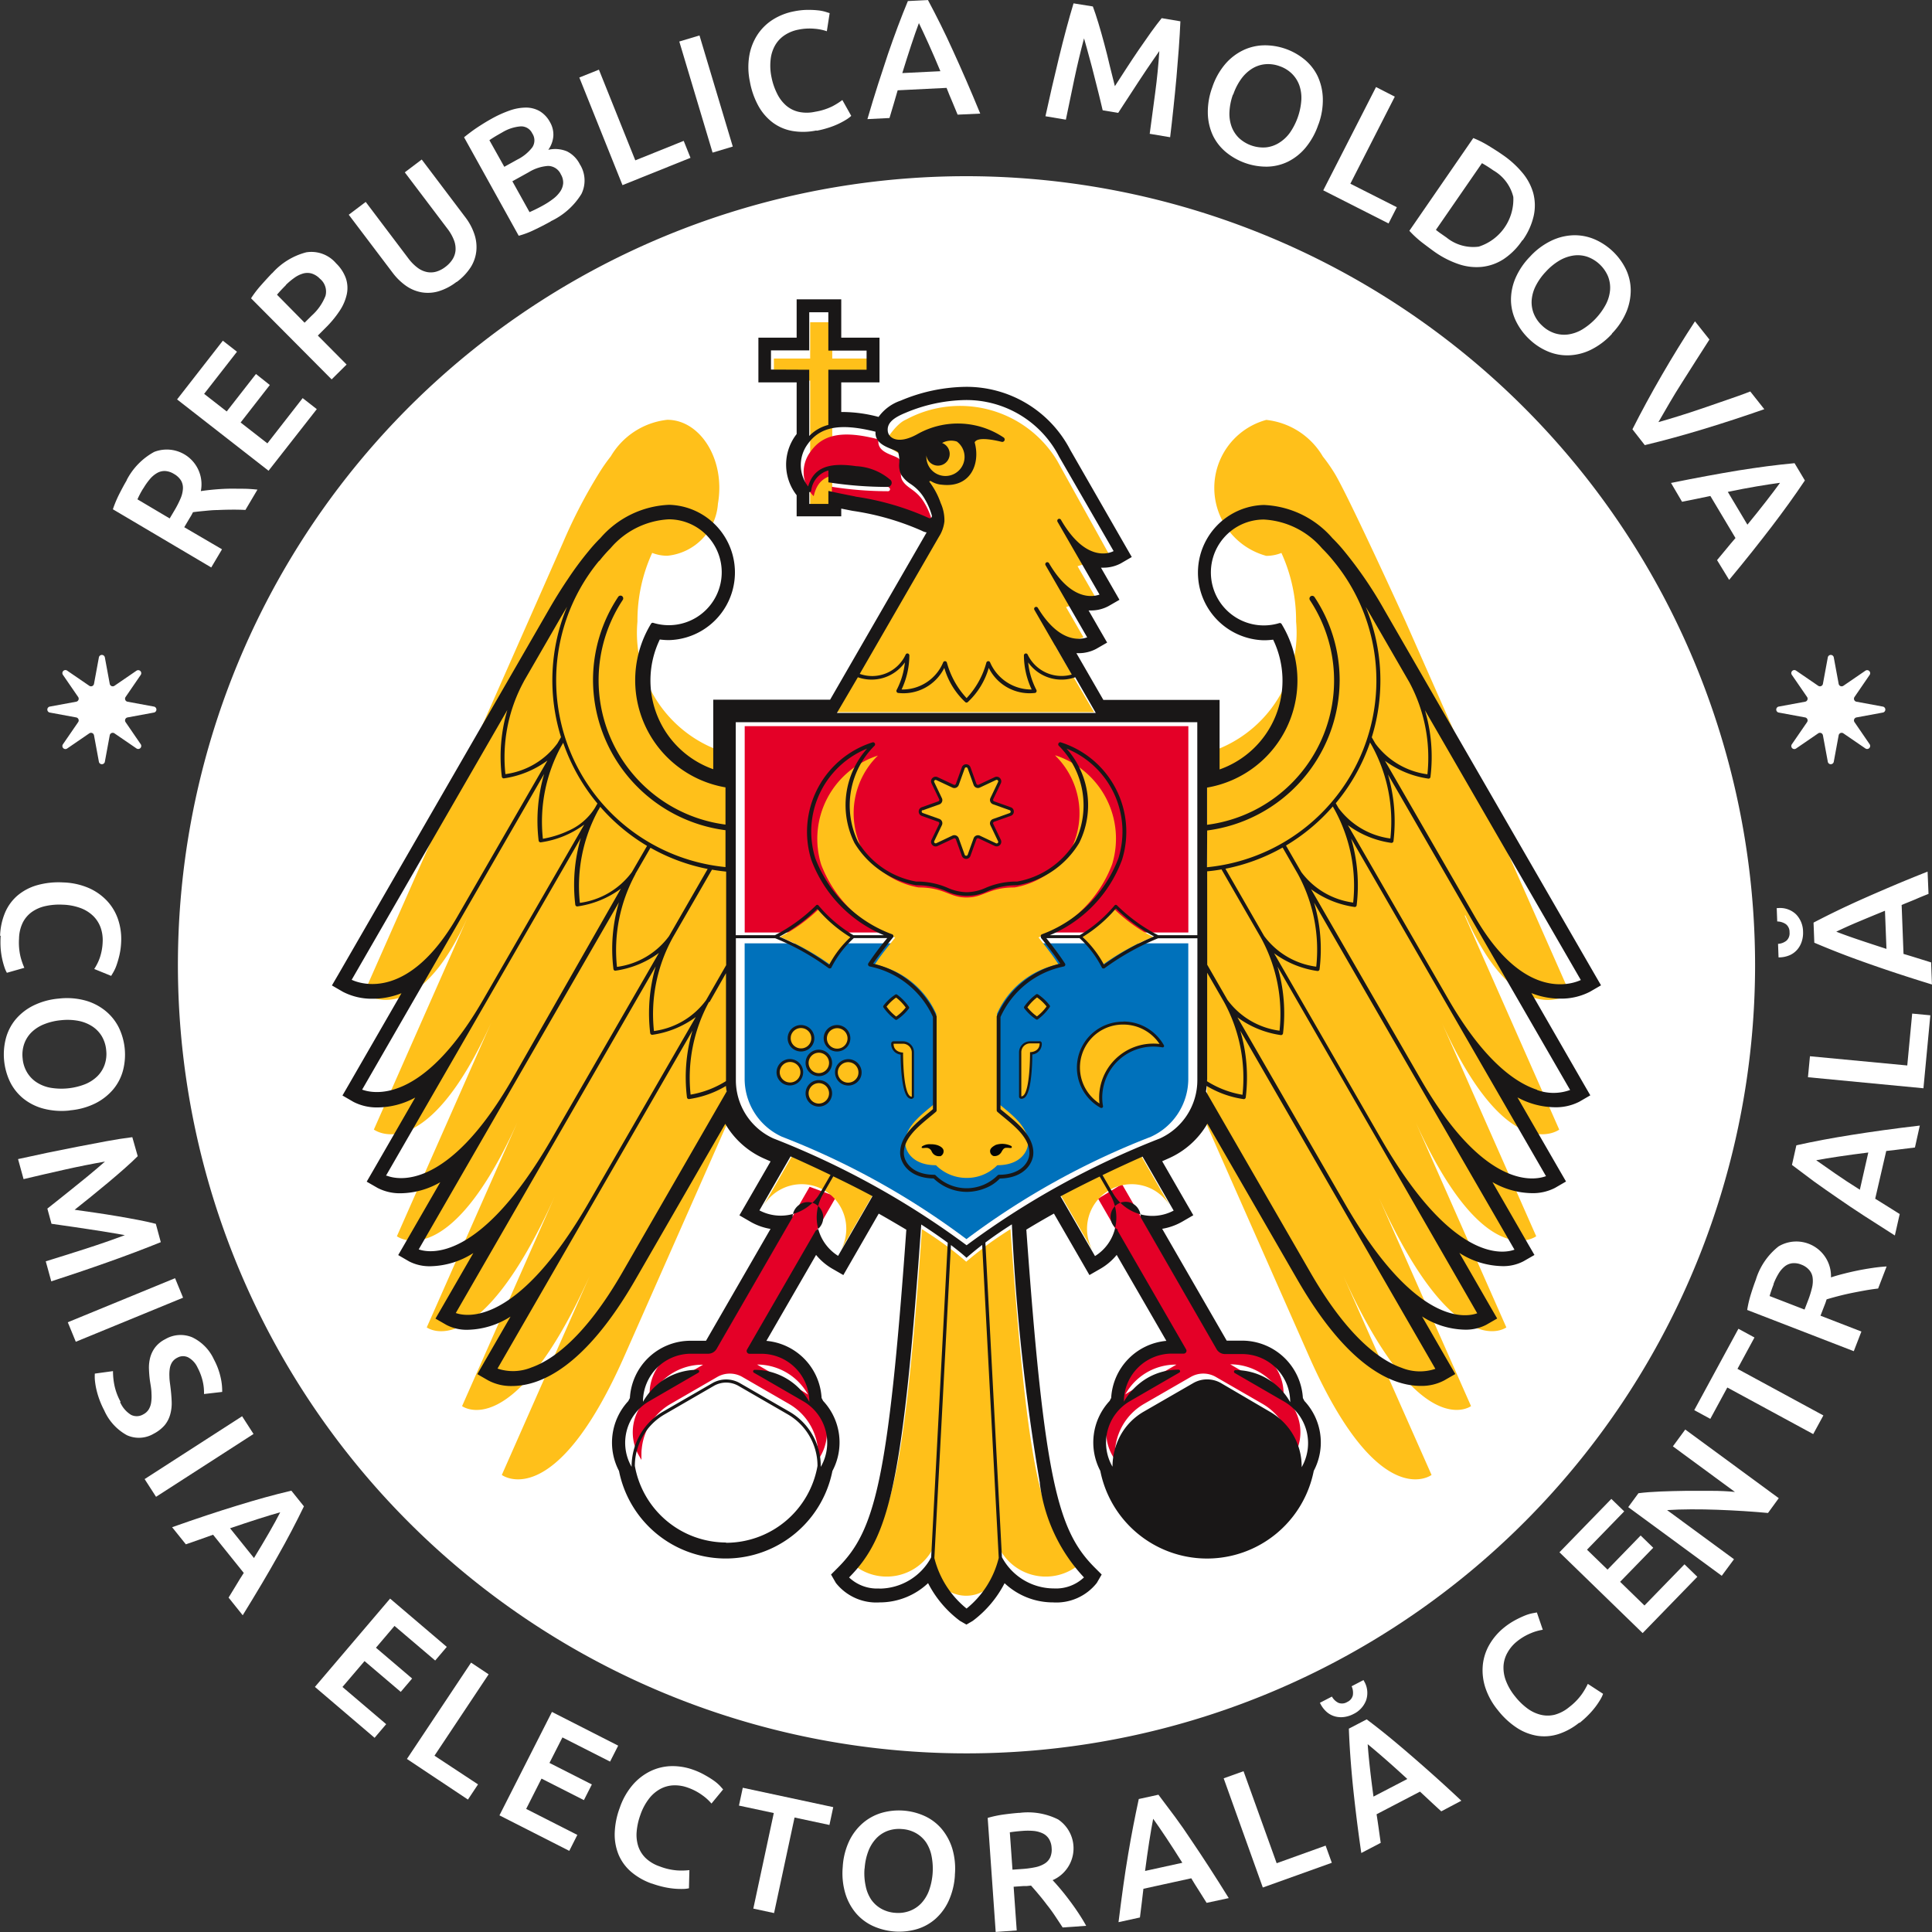 <svg xmlns="http://www.w3.org/2000/svg" width="35" height="35" viewBox="0 0 35 35">
  <rect x="0" y="0" width="35" height="35" fill="#333333" stroke="none"/>
  <g id="Group_6079" data-name="Group 6079" transform="translate(-1477.186 -209.464)">
    <g id="Group_6078" data-name="Group 6078" transform="translate(1477.186 209.464)">
      <g id="Group_6077" data-name="Group 6077" transform="translate(0)">
        <g id="Group_6076" data-name="Group 6076">
          <path id="Path_8683" data-name="Path 8683" d="M1492.273,266.871a1.217,1.217,0,0,1,.5-.514.629.629,0,0,1,.845.71q.089-.014.213-.026c.082-.008.169-.014.262-.017s.186,0,.28,0,.184.007.271.016l-.218.368q-.123-.006-.252-.005t-.254.007c-.083,0-.163.009-.238.016s-.144.014-.206.023c-.013.025-.024.047-.034.064l-.03.049-.094.159.684.4-.195.329-1.782-1.054a2.1,2.1,0,0,1,.116-.277c.048-.094.092-.177.135-.248m.3.145q-.062.1-.106.2l.584.346.085-.143a1.748,1.748,0,0,0,.112-.219.51.51,0,0,0,.043-.18.265.265,0,0,0-.036-.147.354.354,0,0,0-.128-.118.338.338,0,0,0-.159-.052.271.271,0,0,0-.145.036.488.488,0,0,0-.131.111,1.191,1.191,0,0,0-.119.169" transform="translate(-1489.98 -258.17)" fill="#fff"/>
          <path id="Path_8684" data-name="Path 8684" d="M1502.147,254.924l-1.657-1.292.829-1.064.256.2-.595.763.409.319.53-.679.251.2-.529.679.485.378.639-.82.256.2Z" transform="translate(-1497.282 -246.396)" fill="#fff"/>
          <path id="Path_8685" data-name="Path 8685" d="M1510.614,242.994a1.24,1.24,0,0,1,.615-.377.587.587,0,0,1,.541.2.707.707,0,0,1,.177.271.55.55,0,0,1,.017.286.879.879,0,0,1-.128.3,1.923,1.923,0,0,1-.262.316l-.135.135.521.525-.271.269-1.46-1.469a1.9,1.9,0,0,1,.181-.237q.108-.122.2-.218m.252.215q-.1.1-.163.175l.5.507.131-.13a.942.942,0,0,0,.247-.354.3.3,0,0,0-.1-.312.352.352,0,0,0-.15-.095.285.285,0,0,0-.155,0,.513.513,0,0,0-.157.077,1.212,1.212,0,0,0-.157.132" transform="translate(-1505.681 -238.046)" fill="#fff"/>
          <path id="Path_8686" data-name="Path 8686" d="M1523.37,232.681a1,1,0,0,1-.333.173.682.682,0,0,1-.309.015.709.709,0,0,1-.279-.12,1.088,1.088,0,0,1-.24-.237l-.792-1.047.307-.232.769,1.018a.829.829,0,0,0,.173.176.424.424,0,0,0,.172.077.36.36,0,0,0,.168-.009.5.5,0,0,0,.162-.085.522.522,0,0,0,.127-.134.362.362,0,0,0,.056-.16.429.429,0,0,0-.027-.187.828.828,0,0,0-.122-.214l-.77-1.018.307-.232.791,1.047a1.047,1.047,0,0,1,.161.3.728.728,0,0,1,.038.3.68.68,0,0,1-.1.3,1.018,1.018,0,0,1-.26.274" transform="translate(-1515.099 -227.575)" fill="#fff"/>
          <path id="Path_8687" data-name="Path 8687" d="M1537.6,225.685q-.146.081-.3.154a1.563,1.563,0,0,1-.281.106l-.99-1.784c.035-.029.073-.058.114-.089s.083-.061.127-.09.088-.057.132-.084.086-.051.127-.074a2.078,2.078,0,0,1,.324-.147.9.9,0,0,1,.294-.054.5.5,0,0,1,.249.063.51.51,0,0,1,.189.2.447.447,0,0,1,.061.257.5.5,0,0,1-.091.245.554.554,0,0,1,.338.028.52.52,0,0,1,.232.232.55.55,0,0,1,.03.54,1.3,1.3,0,0,1-.555.494m-.842-.986.236-.131a.78.78,0,0,0,.27-.22.227.227,0,0,0,0-.255.221.221,0,0,0-.217-.126.759.759,0,0,0-.324.107q-.077.043-.135.078c-.039.024-.072.045-.1.065Zm.146.262.311.559c.039-.017.08-.036.124-.058s.083-.042.118-.062a1.44,1.44,0,0,0,.185-.12.569.569,0,0,0,.128-.132.313.313,0,0,0,.054-.146.283.283,0,0,0-.041-.165.257.257,0,0,0-.234-.154.774.774,0,0,0-.349.114Z" transform="translate(-1527.622 -221.674)" fill="#fff"/>
          <path id="Path_8688" data-name="Path 8688" d="M1552.567,219.917l.123.307-1.232.495-.782-1.95.355-.142.659,1.643Z" transform="translate(-1540.181 -217.365)" fill="#fff"/>
          <rect id="Rectangle_369" data-name="Rectangle 369" width="0.382" height="2.101" transform="matrix(0.958, -0.287, 0.287, 0.958, 12.306, 0.752)" fill="#fff"/>
          <path id="Path_8689" data-name="Path 8689" d="M1573.365,212.952a1.167,1.167,0,0,1-.43.009.838.838,0,0,1-.353-.149.955.955,0,0,1-.262-.3,1.439,1.439,0,0,1-.157-.445,1.262,1.262,0,0,1-.01-.474,1.006,1.006,0,0,1,.15-.38.925.925,0,0,1,.28-.272,1.108,1.108,0,0,1,.382-.148,1.3,1.3,0,0,1,.236-.026,1.683,1.683,0,0,1,.19.008.768.768,0,0,1,.138.026l.079.025-.051.328a.893.893,0,0,0-.22-.045,1.006,1.006,0,0,0-.295.016.683.683,0,0,0-.241.095.55.55,0,0,0-.174.177.649.649,0,0,0-.087.258,1.01,1.01,0,0,0,.015.334,1.16,1.16,0,0,0,.1.293.684.684,0,0,0,.16.214.53.53,0,0,0,.227.117.687.687,0,0,0,.3,0,1.1,1.1,0,0,0,.317-.1,1.3,1.3,0,0,0,.179-.113l.161.287a.537.537,0,0,1-.087.066,1.41,1.41,0,0,1-.316.146,1.766,1.766,0,0,1-.221.057" transform="translate(-1558.578 -210.588)" fill="#fff"/>
          <path id="Path_8690" data-name="Path 8690" d="M1588.871,211.541q-.049-.122-.1-.241c-.034-.079-.068-.16-.1-.244l-.886.044q-.036.129-.074.254t-.074.248l-.4.02q.1-.342.193-.632t.18-.549q.089-.259.177-.494t.183-.464l.364-.018q.117.219.229.444t.225.475q.114.249.236.529t.257.609Zm-.7-1.662q-.062.164-.14.4t-.162.509l.69-.034q-.11-.265-.213-.493t-.177-.38" transform="translate(-1571.523 -209.464)" fill="#fff"/>
          <path id="Path_8691" data-name="Path 8691" d="M1610.615,209.953q.047.125.1.3t.106.373q.053.195.1.4l.093.371.207-.32q.112-.173.226-.34t.222-.318q.109-.151.193-.254l.339.057c-.007.155-.016.318-.029.492s-.027.35-.043.531-.035.362-.054.544-.039.36-.06.533l-.37-.062q.049-.364.1-.749t.074-.75l-.105.151-.131.192-.142.214-.14.215-.127.194-.1.154-.281-.047c-.012-.049-.027-.109-.043-.18s-.036-.146-.056-.226l-.063-.249c-.021-.086-.043-.168-.065-.248s-.042-.154-.061-.224-.035-.128-.05-.176q-.094.353-.175.733t-.154.74l-.37-.062q.055-.255.118-.527t.128-.54q.065-.267.132-.517t.131-.461Z" transform="translate(-1590.817 -209.836)" fill="#fff"/>
          <path id="Path_8692" data-name="Path 8692" d="M1632.395,216.848a1.307,1.307,0,0,1-.233.423.984.984,0,0,1-.319.253.9.9,0,0,1-.373.09,1.153,1.153,0,0,1-.746-.26.9.9,0,0,1-.238-.3,1.006,1.006,0,0,1-.094-.4,1.285,1.285,0,0,1,.08-.476,1.269,1.269,0,0,1,.234-.421,1,1,0,0,1,.324-.251.919.919,0,0,1,.376-.09,1.133,1.133,0,0,1,.739.258.894.894,0,0,1,.236.3,1.023,1.023,0,0,1,.094.4,1.27,1.27,0,0,1-.079.475m-1.549-.541a1.088,1.088,0,0,0-.063.31.688.688,0,0,0,.037.267.56.56,0,0,0,.134.209.644.644,0,0,0,.489.171.557.557,0,0,0,.235-.08.689.689,0,0,0,.2-.186,1.179,1.179,0,0,0,.207-.593.688.688,0,0,0-.037-.267.558.558,0,0,0-.134-.209.594.594,0,0,0-.225-.137.6.6,0,0,0-.264-.034.549.549,0,0,0-.236.082.707.707,0,0,0-.195.186,1.067,1.067,0,0,0-.143.281" transform="translate(-1608.511 -214.595)" fill="#fff"/>
          <path id="Path_8693" data-name="Path 8693" d="M1646.519,223.07l-.15.294-1.183-.6.956-1.871.34.174-.805,1.577Z" transform="translate(-1621.214 -219.316)" fill="#fff"/>
          <path id="Path_8694" data-name="Path 8694" d="M1657.968,229.49a1.218,1.218,0,0,1-.339.342.9.9,0,0,1-.389.14,1,1,0,0,1-.424-.048,1.717,1.717,0,0,1-.437-.223q-.1-.072-.231-.172a1.911,1.911,0,0,1-.227-.21l1.158-1.68a1.846,1.846,0,0,1,.279.141c.093.057.175.109.245.158a1.754,1.754,0,0,1,.362.325.993.993,0,0,1,.2.372.875.875,0,0,1,.009.411,1.237,1.237,0,0,1-.2.444m-1.572-.188q.026.022.07.054l.122.085a.767.767,0,0,0,.584.165.9.9,0,0,0,.626-.9.765.765,0,0,0-.363-.482,2.258,2.258,0,0,0-.205-.13Z" transform="translate(-1630.389 -225.138)" fill="#fff"/>
          <path id="Path_8695" data-name="Path 8695" d="M1672.85,242.207a1.3,1.3,0,0,1-.385.291.983.983,0,0,1-.4.1.9.9,0,0,1-.377-.07,1.105,1.105,0,0,1-.335-.22,1.125,1.125,0,0,1-.24-.322.9.9,0,0,1-.094-.374,1,1,0,0,1,.076-.4,1.287,1.287,0,0,1,.267-.4,1.266,1.266,0,0,1,.385-.289,1,1,0,0,1,.4-.1.921.921,0,0,1,.381.071,1.132,1.132,0,0,1,.569.537.894.894,0,0,1,.091.374,1.02,1.02,0,0,1-.076.4,1.27,1.27,0,0,1-.266.4m-1.193-1.125a1.091,1.091,0,0,0-.184.257.692.692,0,0,0-.075.258.559.559,0,0,0,.037.246.6.6,0,0,0,.152.219.6.6,0,0,0,.225.137.559.559,0,0,0,.247.023.688.688,0,0,0,.254-.09,1.182,1.182,0,0,0,.43-.457.688.688,0,0,0,.075-.259.559.559,0,0,0-.037-.246.642.642,0,0,0-.377-.356.549.549,0,0,0-.248-.022.709.709,0,0,0-.254.09,1.068,1.068,0,0,0-.245.2" transform="translate(-1643.646 -236.161)" fill="#fff"/>
          <path id="Path_8696" data-name="Path 8696" d="M1683.39,252.08q.244-.483.533-.982t.6-.974l.262.33-.247.386q-.126.2-.247.389t-.23.376q-.109.184-.2.345c.116-.032.242-.07.377-.112s.275-.088.419-.137.29-.1.438-.151.291-.1.43-.155l.254.321q-.536.188-1.087.356t-1.078.295Z" transform="translate(-1653.817 -244.303)" fill="#fff"/>
          <path id="Path_8697" data-name="Path 8697" d="M1689.278,269.8q.085-.1.166-.2t.168-.2l-.455-.762c-.087.019-.174.037-.259.054l-.254.051-.2-.341q.35-.071.648-.126t.57-.1q.271-.043.52-.076c.166-.022.332-.04.5-.056l.187.313q-.138.206-.285.41t-.313.422q-.167.218-.356.456t-.418.513Zm1.137-1.4q-.174.023-.417.064t-.525.1l.355.594q.182-.222.336-.42t.252-.334" transform="translate(-1658.172 -259.653)" fill="#fff"/>
          <path id="Path_8698" data-name="Path 8698" d="M1477.188,322.164a1.168,1.168,0,0,1,.091-.421.84.84,0,0,1,.227-.309.957.957,0,0,1,.353-.185,1.435,1.435,0,0,1,.469-.05,1.265,1.265,0,0,1,.463.1,1.009,1.009,0,0,1,.334.234.927.927,0,0,1,.2.336,1.111,1.111,0,0,1,.056.406,1.3,1.3,0,0,1-.03.235,1.7,1.7,0,0,1-.052.183.746.746,0,0,1-.057.128l-.042.071-.307-.125a.922.922,0,0,0,.1-.2,1,1,0,0,0,.053-.291.684.684,0,0,0-.036-.256.559.559,0,0,0-.133-.211.656.656,0,0,0-.23-.145,1.022,1.022,0,0,0-.328-.062,1.165,1.165,0,0,0-.308.025.677.677,0,0,0-.246.106.531.531,0,0,0-.166.193.686.686,0,0,0-.068.288,1.109,1.109,0,0,0,.027.332,1.27,1.27,0,0,0,.069.2l-.316.09a.524.524,0,0,1-.044-.1,1.412,1.412,0,0,1-.069-.341,1.739,1.739,0,0,1,0-.228" transform="translate(-1477.186 -305.213)" fill="#fff"/>
          <path id="Path_8699" data-name="Path 8699" d="M1478.888,337.835a1.307,1.307,0,0,1-.482-.034.984.984,0,0,1-.364-.184.905.905,0,0,1-.238-.3,1.155,1.155,0,0,1-.076-.786.9.9,0,0,1,.175-.343,1,1,0,0,1,.321-.252,1.285,1.285,0,0,1,.466-.128,1.27,1.27,0,0,1,.48.036,1,1,0,0,1,.364.188.918.918,0,0,1,.24.3,1.131,1.131,0,0,1,.076.779.893.893,0,0,1-.177.342,1.026,1.026,0,0,1-.321.252,1.271,1.271,0,0,1-.464.128m-.159-1.633a1.089,1.089,0,0,0-.308.073.689.689,0,0,0-.227.145.553.553,0,0,0-.133.209.6.6,0,0,0-.029.265.591.591,0,0,0,.079.251.556.556,0,0,0,.171.18.687.687,0,0,0,.25.1,1.18,1.18,0,0,0,.625-.061.687.687,0,0,0,.227-.145.557.557,0,0,0,.133-.209.593.593,0,0,0,.029-.262.6.6,0,0,0-.079-.254.555.555,0,0,0-.173-.18.706.706,0,0,0-.25-.1,1.072,1.072,0,0,0-.315-.012" transform="translate(-1477.622 -317.718)" fill="#fff"/>
          <path id="Path_8700" data-name="Path 8700" d="M1481.757,353.667q-.094.095-.233.218t-.294.253q-.155.13-.316.26l-.3.24.378.054q.2.029.4.063t.382.069q.182.035.311.069l.09.332q-.215.087-.458.179t-.5.183q-.256.091-.517.179t-.509.169l-.1-.363q.351-.108.721-.227t.712-.247l-.182-.032-.229-.038-.254-.039-.254-.038-.229-.033-.181-.026-.075-.275.145-.115.182-.145.2-.161c.069-.055.135-.109.2-.162l.178-.149c.055-.047.1-.086.139-.12q-.36.063-.739.148t-.736.17l-.1-.363q.255-.057.529-.114t.543-.109q.27-.053.525-.1t.473-.074Z" transform="translate(-1479.262 -332.722)" fill="#fff"/>
          <rect id="Rectangle_370" data-name="Rectangle 370" width="2.101" height="0.382" transform="matrix(0.925, -0.38, 0.38, 0.925, 1.228, 23.954)" fill="#fff"/>
          <path id="Path_8701" data-name="Path 8701" d="M1490.066,379.7a.506.506,0,0,0,.2.234.231.231,0,0,0,.218-.008.255.255,0,0,0,.1-.089.334.334,0,0,0,.045-.126.751.751,0,0,0,.006-.166c0-.062-.012-.131-.024-.206s-.018-.152-.021-.227a.716.716,0,0,1,.021-.213.539.539,0,0,1,.09-.187.533.533,0,0,1,.185-.15.547.547,0,0,1,.488-.033.821.821,0,0,1,.392.4,1.261,1.261,0,0,1,.123.331,1.073,1.073,0,0,1,.027.258l-.329.038a.916.916,0,0,0-.026-.241,1.039,1.039,0,0,0-.091-.238.4.4,0,0,0-.168-.184.21.21,0,0,0-.2.006.236.236,0,0,0-.093.081.3.3,0,0,0-.042.114.713.713,0,0,0-.007.144c0,.052.008.108.016.168.013.1.022.2.025.286a.751.751,0,0,1-.027.236.526.526,0,0,1-.1.193.673.673,0,0,1-.2.155.526.526,0,0,1-.484.026.949.949,0,0,1-.411-.45,1.564,1.564,0,0,1-.148-.407,1.323,1.323,0,0,1-.022-.151.875.875,0,0,1,0-.108l.329-.045a1.293,1.293,0,0,0,.022.238,1.08,1.08,0,0,0,.116.319" transform="translate(-1487.891 -354.302)" fill="#fff"/>
          <rect id="Rectangle_371" data-name="Rectangle 371" width="2.101" height="0.382" transform="translate(2.62 26.795) rotate(-32.807)" fill="#fff"/>
          <path id="Path_8702" data-name="Path 8702" d="M1500.861,400.041q.07-.111.136-.223t.139-.224l-.556-.692q-.126.047-.249.089l-.244.085-.249-.31q.336-.119.625-.215t.551-.176q.262-.081.5-.147t.484-.124l.228.284q-.108.223-.225.446t-.252.461q-.134.239-.289.5t-.343.566Zm.933-1.545q-.169.047-.4.121t-.506.168l.433.539q.15-.245.275-.462t.2-.366" transform="translate(-1496.72 -371.099)" fill="#fff"/>
          <path id="Path_8703" data-name="Path 8703" d="M1517.12,412.293l1.362-1.6,1.027.875-.21.247-.737-.627-.336.395.655.558-.206.242-.656-.558-.4.469.792.674-.21.247Z" transform="translate(-1511.415 -381.733)" fill="#fff"/>
          <path id="Path_8704" data-name="Path 8704" d="M1530.126,421.306l-.183.275-1.105-.736L1530,419.1l.318.212-.981,1.474Z" transform="translate(-1521.466 -388.98)" fill="#fff"/>
          <path id="Path_8705" data-name="Path 8705" d="M1540.54,427.484l.951-1.874,1.2.611-.147.289-.863-.438-.235.462.768.39-.144.284-.768-.39-.278.549.927.471-.146.289Z" transform="translate(-1531.492 -394.597)" fill="#fff"/>
          <path id="Path_8706" data-name="Path 8706" d="M1555.851,434.879a1.176,1.176,0,0,1-.375-.212.841.841,0,0,1-.228-.309.961.961,0,0,1-.072-.391,1.43,1.43,0,0,1,.092-.463,1.261,1.261,0,0,1,.233-.413,1.01,1.01,0,0,1,.323-.25.925.925,0,0,1,.38-.091,1.107,1.107,0,0,1,.4.068,1.294,1.294,0,0,1,.216.1,1.656,1.656,0,0,1,.159.1.8.8,0,0,1,.106.092l.055.062-.211.256a.891.891,0,0,0-.166-.151,1.011,1.011,0,0,0-.262-.137.685.685,0,0,0-.256-.042.552.552,0,0,0-.24.064.656.656,0,0,0-.207.177,1.024,1.024,0,0,0-.157.295,1.17,1.17,0,0,0-.067.3.678.678,0,0,0,.028.266.534.534,0,0,0,.135.216.689.689,0,0,0,.255.151,1.1,1.1,0,0,0,.325.073,1.294,1.294,0,0,0,.212-.006l-.008.329a.53.53,0,0,1-.109.012,1.411,1.411,0,0,1-.154-.005,1.465,1.465,0,0,1-.192-.03,1.8,1.8,0,0,1-.219-.064" transform="translate(-1544.04 -400.755)" fill="#fff"/>
          <path id="Path_8707" data-name="Path 8707" d="M1572.7,435.948l-.069.323-.632-.135-.371,1.731-.376-.081.371-1.731-.631-.135.069-.323Z" transform="translate(-1557.605 -403.21)" fill="#fff"/>
          <path id="Path_8708" data-name="Path 8708" d="M1586.105,439.758a1.3,1.3,0,0,1-.115.469.984.984,0,0,1-.243.327.9.9,0,0,1-.337.183,1.152,1.152,0,0,1-.788-.058.9.9,0,0,1-.308-.231,1,1,0,0,1-.194-.359,1.287,1.287,0,0,1-.047-.481,1.271,1.271,0,0,1,.116-.467,1,1,0,0,1,.248-.327.922.922,0,0,1,.34-.185,1.131,1.131,0,0,1,.78.057.892.892,0,0,1,.307.232,1.027,1.027,0,0,1,.194.359,1.281,1.281,0,0,1,.046.479m-1.636-.121a1.077,1.077,0,0,0,.02.316.681.681,0,0,0,.1.248.553.553,0,0,0,.184.167.6.6,0,0,0,.256.074.594.594,0,0,0,.261-.036.557.557,0,0,0,.207-.138.69.69,0,0,0,.14-.23,1.181,1.181,0,0,0,.046-.626.687.687,0,0,0-.1-.248.556.556,0,0,0-.184-.167.593.593,0,0,0-.253-.073.6.6,0,0,0-.264.035.547.547,0,0,0-.206.14.7.7,0,0,0-.14.23,1.068,1.068,0,0,0-.065.308" transform="translate(-1568.806 -405.787)" fill="#fff"/>
          <path id="Path_8709" data-name="Path 8709" d="M1603.067,438.869a1.219,1.219,0,0,1,.706.118.629.629,0,0,1-.1,1.1q.062.065.142.16t.163.206c.056.074.11.15.162.229s.1.156.141.232l-.426.03q-.065-.1-.139-.211t-.15-.205q-.075-.1-.149-.187c-.048-.058-.094-.11-.135-.156l-.073.008-.057,0-.185.013.056.792-.381.027-.145-2.066a2.062,2.062,0,0,1,.293-.062q.156-.021.281-.03m.05.328c-.08.006-.155.014-.223.025l.048.677.167-.012a1.734,1.734,0,0,0,.244-.032.515.515,0,0,0,.173-.067.262.262,0,0,0,.1-.113.349.349,0,0,0,.025-.172.339.339,0,0,0-.048-.161.27.27,0,0,0-.112-.1.5.5,0,0,0-.166-.045,1.2,1.2,0,0,0-.207,0" transform="translate(-1584.604 -406.026)" fill="#fff"/>
          <path id="Path_8710" data-name="Path 8710" d="M1620.677,438.458q-.068-.112-.139-.221t-.139-.224l-.867.19c-.01.089-.02.177-.031.263s-.022.172-.032.257l-.388.085q.044-.354.086-.655t.088-.571q.045-.27.093-.517t.1-.488l.356-.078q.152.2.3.4t.3.431q.154.227.32.483t.354.559Zm-.968-1.523q-.034.172-.072.416t-.075.529l.675-.148q-.152-.243-.291-.452c-.093-.139-.171-.254-.237-.345" transform="translate(-1598.818 -403.986)" fill="#fff"/>
          <path id="Path_8711" data-name="Path 8711" d="M1634.3,434.767l.112.311-1.25.448-.709-1.978.36-.129.6,1.667Z" transform="translate(-1610.285 -401.332)" fill="#fff"/>
          <path id="Path_8712" data-name="Path 8712" d="M1645.145,422.016a.508.508,0,0,1-.173.056.422.422,0,0,1-.167-.011.382.382,0,0,1-.147-.079.493.493,0,0,1-.116-.151l-.009-.016.218-.113a.271.271,0,0,0,.119.114.18.18,0,0,0,.16-.017.177.177,0,0,0,.1-.12.288.288,0,0,0-.022-.164l.215-.112.01.019a.416.416,0,0,1,.038.346.453.453,0,0,1-.23.25m1.591,1.763q-.1-.091-.192-.177t-.193-.18l-.787.41q.021.133.039.262t.036.256l-.352.184q-.051-.353-.088-.655t-.065-.575q-.027-.273-.045-.523t-.027-.5l.323-.168q.2.15.393.308t.4.337q.208.179.435.382t.487.447Zm-1.333-1.217q.012.175.039.42t.066.53l.613-.319q-.211-.195-.4-.36t-.319-.271" transform="translate(-1620.622 -390.967)" fill="#fff"/>
          <path id="Path_8713" data-name="Path 8713" d="M1666.985,414.511a1.173,1.173,0,0,1-.377.208.84.84,0,0,1-.382.032.956.956,0,0,1-.371-.144,1.434,1.434,0,0,1-.346-.321,1.26,1.26,0,0,1-.229-.415,1.011,1.011,0,0,1-.043-.406.92.92,0,0,1,.122-.371,1.11,1.11,0,0,1,.269-.309,1.3,1.3,0,0,1,.2-.132,1.76,1.76,0,0,1,.172-.081.775.775,0,0,1,.134-.041l.082-.015.107.314a.9.9,0,0,0-.216.062,1,1,0,0,0-.254.151.688.688,0,0,0-.169.2.552.552,0,0,0-.072.238.656.656,0,0,0,.042.269,1.026,1.026,0,0,0,.168.288,1.16,1.16,0,0,0,.221.216.673.673,0,0,0,.241.115.531.531,0,0,0,.255,0,.691.691,0,0,0,.262-.138,1.1,1.1,0,0,0,.232-.238,1.308,1.308,0,0,0,.106-.183l.276.18a.533.533,0,0,1-.047.1,1.4,1.4,0,0,1-.085.128,1.491,1.491,0,0,1-.127.148,1.8,1.8,0,0,1-.169.153" transform="translate(-1638.374 -383.305)" fill="#fff"/>
          <path id="Path_8714" data-name="Path 8714" d="M1675.29,405.448l-1.507-1.464.94-.967.233.226-.674.694.372.361.6-.618.228.222-.6.617.441.429.725-.746.233.226Z" transform="translate(-1645.532 -375.863)" fill="#fff"/>
          <path id="Path_8715" data-name="Path 8715" d="M1685.369,391.828q-.2-.019-.436-.034t-.479-.024q-.244-.009-.479-.008t-.434.014l1.212.89-.222.3-1.694-1.244.185-.252q.174-.022.4-.031t.458-.012q.235,0,.466,0t.424.02l-1.124-.826.224-.305,1.694,1.244Z" transform="translate(-1653.34 -364.419)" fill="#fff"/>
          <path id="Path_8716" data-name="Path 8716" d="M1692.33,377.684l.291.158-.308.568,1.556.844-.184.338-1.556-.844-.308.568-.291-.158Z" transform="translate(-1660.837 -353.612)" fill="#fff"/>
          <path id="Path_8717" data-name="Path 8717" d="M1698.652,367.266a1.219,1.219,0,0,1,.407-.589.628.628,0,0,1,.95.561c.057-.019.125-.039.206-.06s.165-.041.256-.06.183-.035.276-.049.183-.024.27-.029l-.154.4q-.123.014-.25.037t-.25.048q-.122.026-.233.055c-.073.019-.14.038-.2.056-.009.027-.016.05-.023.069l-.021.054-.067.173.741.287-.138.356-1.931-.747a2.055,2.055,0,0,1,.069-.292q.047-.151.092-.267m.318.094q-.044.113-.073.213l.633.245.06-.156a1.733,1.733,0,0,0,.074-.234.512.512,0,0,0,.013-.185.263.263,0,0,0-.06-.139.349.349,0,0,0-.145-.1.339.339,0,0,0-.166-.025.271.271,0,0,0-.137.059.5.5,0,0,0-.111.131,1.172,1.172,0,0,0-.09.186" transform="translate(-1666.839 -344.097)" fill="#fff"/>
          <path id="Path_8718" data-name="Path 8718" d="M1706.635,352.3q-.13.014-.259.032t-.261.031l-.2.865q.115.07.225.14l.219.138-.088.388q-.3-.19-.556-.356t-.48-.322q-.226-.155-.428-.3c-.135-.1-.268-.2-.4-.3l.08-.356q.243-.054.489-.1t.518-.089q.271-.043.573-.085t.656-.083Zm-1.79.23q.141.1.346.242t.446.293l.153-.674q-.284.035-.532.072t-.413.068" transform="translate(-1671.944 -331.512)" fill="#fff"/>
          <path id="Path_8719" data-name="Path 8719" d="M1708.38,337.865l.329.031-.125,1.322-2.092-.2.036-.38,1.763.167Z" transform="translate(-1673.739 -319.503)" fill="#fff"/>
          <path id="Path_8720" data-name="Path 8720" d="M1702.851,320.8a.5.5,0,0,1-.024.18.416.416,0,0,1-.081.146.382.382,0,0,1-.134.1.5.5,0,0,1-.187.041h-.018l-.009-.245a.27.27,0,0,0,.154-.059.18.18,0,0,0,.054-.152.176.176,0,0,0-.065-.145.288.288,0,0,0-.158-.05l-.009-.242h.021a.418.418,0,0,1,.329.113.457.457,0,0,1,.127.315m2.273-.685q-.122.047-.242.1c-.08.033-.162.066-.245.1l.034.887q.129.038.253.077l.247.077.015.4q-.341-.105-.629-.2t-.547-.187q-.259-.091-.493-.182t-.462-.188l-.014-.364q.22-.115.446-.224t.477-.22q.25-.111.531-.23t.612-.25Zm-1.669.685q.163.064.4.144t.507.167l-.027-.691c-.177.072-.343.141-.5.207s-.281.124-.382.172" transform="translate(-1670.187 -303.923)" fill="#fff"/>
          <path id="Path_8721" data-name="Path 8721" d="M1704.274,293.448l-.476.088a.055.055,0,0,0-.035.085l.274.4a.055.055,0,0,1-.076.077l-.4-.274a.055.055,0,0,0-.085.036l-.088.476a.055.055,0,0,1-.109,0l-.088-.476a.055.055,0,0,0-.085-.036l-.4.274a.055.055,0,0,1-.077-.077l.275-.4a.055.055,0,0,0-.035-.085l-.476-.088a.055.055,0,0,1,0-.109l.476-.088a.055.055,0,0,0,.035-.085l-.275-.4a.055.055,0,0,1,.077-.077l.4.274a.055.055,0,0,0,.085-.036l.088-.476a.055.055,0,0,1,.109,0l.088.476a.055.055,0,0,0,.085.036l.4-.274a.055.055,0,0,1,.076.077l-.274.4a.055.055,0,0,0,.035.085l.476.088a.055.055,0,0,1,0,.109" transform="translate(-1670.167 -280.539)" fill="#fff" fill-rule="evenodd"/>
          <path id="Path_8722" data-name="Path 8722" d="M1485.365,293.448l-.476.088a.055.055,0,0,0-.035.085l.274.4a.055.055,0,0,1-.076.077l-.4-.274a.055.055,0,0,0-.085.036l-.088.476a.055.055,0,0,1-.109,0l-.088-.476a.055.055,0,0,0-.085-.036l-.4.274a.055.055,0,0,1-.077-.077l.275-.4a.055.055,0,0,0-.035-.085l-.476-.088a.055.055,0,0,1,0-.109l.476-.088a.055.055,0,0,0,.035-.085l-.275-.4a.055.055,0,0,1,.077-.077l.4.274a.055.055,0,0,0,.085-.036l.088-.476a.055.055,0,0,1,.109,0l.088.476a.055.055,0,0,0,.085.036l.4-.274a.055.055,0,0,1,.076.077l-.274.4a.055.055,0,0,0,.035.085l.476.088a.055.055,0,0,1,0,.109" transform="translate(-1482.579 -280.539)" fill="#fff" fill-rule="evenodd"/>
          <path id="Path_8723" data-name="Path 8723" d="M1529.179,246.974a14.286,14.286,0,1,1-14.286-14.321,14.3,14.3,0,0,1,14.286,14.321" transform="translate(-1497.384 -229.461)" fill="#fff"/>
          <path id="Path_8724" data-name="Path 8724" d="M1560.654,363.969a1.056,1.056,0,0,0-.527-.925l-.846-.489a.455.455,0,0,0-.455,0l-.846.489a1.055,1.055,0,0,0-.527.925v.09l-.045-.078a.852.852,0,0,1,.192-1.077v-.05a.852.852,0,0,1,.845-.849h.3a.145.145,0,0,0,.125-.072l1.629-2.823.482.178-1.547,2.681a.024.024,0,0,0,.021.036h.208a.851.851,0,0,1,.845.849v.05a.852.852,0,0,1,.192,1.077l-.045.078Zm-2.1-1.636a1.044,1.044,0,0,0-.908.534l0,.005a.806.806,0,0,1,.073-.048l.85-.491h-.012m1.736.432.1.06a.808.808,0,0,1,.073.048l0-.005a1.056,1.056,0,0,0-.919-.538Z" transform="translate(-1545.832 -337.61)" fill="#e40027"/>
          <path id="Path_8725" data-name="Path 8725" d="M1616.479,363.682a.852.852,0,0,1,.192-1.077v-.05a.851.851,0,0,1,.845-.849h.208a.023.023,0,0,0,.021-.012.022.022,0,0,0,0-.024l-1.526-2.643.433-.263,1.657,2.87a.144.144,0,0,0,.125.072h.3a.851.851,0,0,1,.845.849v.05a.851.851,0,0,1,.192,1.077l-.045.078v-.09a1.056,1.056,0,0,0-.527-.925l-.846-.488a.455.455,0,0,0-.456,0l-.846.488a1.056,1.056,0,0,0-.527.925v.09Zm2.881-1.217.1.059a.832.832,0,0,1,.073.048l0-.006a1.056,1.056,0,0,0-.919-.538Zm-1.736-.432a1.044,1.044,0,0,0-.908.534l0,.005a.864.864,0,0,1,.073-.048l.85-.491h-.012" transform="translate(-1596.326 -337.312)" fill="#e40027"/>
          <path id="Path_8726" data-name="Path 8726" d="M1574.9,333.694a13.926,13.926,0,0,0-3.34-1.854,1.153,1.153,0,0,1-.678-1.049v-2.456h8.037v2.456a1.153,1.153,0,0,1-.678,1.049,13.941,13.941,0,0,0-3.341,1.854" transform="translate(-1557.392 -311.246)" fill="#0071bb"/>
          <rect id="Rectangle_372" data-name="Rectangle 372" width="8.037" height="3.738" transform="translate(13.491 13.155)" fill="#e40027"/>
          <path id="Path_8727" data-name="Path 8727" d="M1584.4,262.388l.188.613-1.915,3.3h4.7l-.709-1.207.518-.147-.316-.548.528-.186-.32-.555.582-.195-.953-1.72a2.056,2.056,0,0,0-2.736-.742c-.205.084-.405.446-.405.446l.353.215Z" transform="translate(-1567.553 -253.4)" fill="#ffc01a"/>
          <path id="Path_8728" data-name="Path 8728" d="M1611.932,355.263l-.723.365.662,1.145a.808.808,0,1,1,1.4-.808l-.6-1.043Z" transform="translate(-1592.07 -334.108)" fill="#ffc01a"/>
          <path id="Path_8729" data-name="Path 8729" d="M1587.515,364.388q-.16.121-.3.241-.135-.12-.294-.24c-.153-.116-.323-.233-.508-.349-.321,4.542-.564,5.388-1.248,6.071a.946.946,0,0,0,1.47-.331.637.637,0,1,0,1.16,0,.946.946,0,0,0,1.47.331c-.683-.683-.927-1.53-1.248-6.072-.184.116-.354.233-.508.349" transform="translate(-1569.711 -341.772)" fill="#ffc01a"/>
          <path id="Path_8730" data-name="Path 8730" d="M1576.053,253.565v-2.3h-.657v-.4h.657v-.657h.4v.657h.657v.4h-.657v2.3Z" transform="translate(-1561.376 -244.37)" fill="#ffc01a"/>
          <path id="Path_8731" data-name="Path 8731" d="M1575.3,355.258l-.736-.341-.6,1.044a.808.808,0,0,1,1.4.808l.662-1.146Z" transform="translate(-1560.141 -334.104)" fill="#ffc01a"/>
          <path id="Path_8732" data-name="Path 8732" d="M1529.634,282.108v6.744l-1.847,4.179c-1.27,2.876-2.222,2.157-2.222,2.157l1.594-3.61c-1.383,3.067-2.314,2.363-2.314,2.363l1.675-3.791c-1.383,3.068-2.315,2.365-2.315,2.365l1.641-3.714c-1.25,2.767-2.182,2.063-2.182,2.063L1525.37,287c-1.19,2.635-2.123,1.931-2.123,1.931l1.713-3.879c-.941,2.131-1.895,1.413-1.895,1.413l2.97-6.721.642-1.455a9.339,9.339,0,0,1,.662-1.27,3.123,3.123,0,0,1,.2-.284,1.36,1.36,0,0,1,1.024-.662c.593,0,1.057.716.917,1.52a1.018,1.018,0,0,1-.917.943.74.74,0,0,1-.274-.052,2.944,2.944,0,0,0-.267,1.244,2.266,2.266,0,0,0,1.615,2.38" transform="translate(-1516.474 -268.468)" fill="#ffc01a"/>
          <path id="Path_8733" data-name="Path 8733" d="M1634.025,285.053l1.713,3.879s-.933.7-2.123-1.931l1.706,3.863s-.932.7-2.182-2.063l1.641,3.714s-.931.7-2.315-2.363l1.675,3.789s-.933.7-2.315-2.365l1.6,3.612s-.952.719-2.223-2.157l-1.846-4.179v-6.744a2.265,2.265,0,0,0,1.615-2.379,2.948,2.948,0,0,0-.266-1.244.736.736,0,0,1-.274.053,1.276,1.276,0,0,1,0-2.463,1.358,1.358,0,0,1,1.024.662,3.048,3.048,0,0,1,.2.284c.232.361,1.3,2.708,1.3,2.708l2.977,6.738s-.953.718-1.895-1.414" transform="translate(-1607.491 -268.468)" fill="#ffc01a"/>
          <path id="Path_8734" data-name="Path 8734" d="M1590.033,335.934a.906.906,0,0,0-.208-.215.869.869,0,0,0-.208.2.912.912,0,0,0,.208.214.869.869,0,0,0,.208-.2" transform="translate(-1573.59 -317.683)" fill="#ffc01a"/>
          <path id="Path_8735" data-name="Path 8735" d="M1577.546,325.067a2.4,2.4,0,0,1-.613-.522,2.909,2.909,0,0,1-.72.522,4.39,4.39,0,0,1,.934.522,1.8,1.8,0,0,1,.4-.522" transform="translate(-1562.083 -308.094)" fill="#ffc01a"/>
          <path id="Path_8736" data-name="Path 8736" d="M1614.841,324.545a2.386,2.386,0,0,1-.613.522,1.8,1.8,0,0,1,.4.522,4.382,4.382,0,0,1,.935-.522,2.9,2.9,0,0,1-.721-.522" transform="translate(-1594.674 -308.094)" fill="#ffc01a"/>
          <path id="Path_8737" data-name="Path 8737" d="M1594.321,307.109l-.3.107a.055.055,0,0,0,0,.1l.3.107a.055.055,0,0,1,.032.076l-.138.289a.055.055,0,0,0,.074.074l.292-.137a.056.056,0,0,1,.077.031l.108.3a.056.056,0,0,0,.1,0l.108-.3a.056.056,0,0,1,.076-.031l.292.137a.056.056,0,0,0,.074-.074l-.139-.289a.055.055,0,0,1,.032-.076l.3-.107a.055.055,0,0,0,0-.1l-.3-.107a.055.055,0,0,1-.032-.076l.139-.289a.056.056,0,0,0-.074-.074l-.292.137a.056.056,0,0,1-.076-.031l-.108-.3a.056.056,0,0,0-.1,0l-.108.3a.056.056,0,0,1-.077.031l-.292-.137a.055.055,0,0,0-.074.074l.138.289a.055.055,0,0,1-.032.076" transform="translate(-1577.309 -292.565)" fill="#ffc01a"/>
          <path id="Path_8738" data-name="Path 8738" d="M1584.72,304.323a1.463,1.463,0,0,1,.293,1.682,1.5,1.5,0,0,1-1.031.707c-.468,0-.553.181-.867.182s-.4-.182-.87-.182a1.505,1.505,0,0,1-1.031-.707,1.462,1.462,0,0,1,.293-1.682,1.585,1.585,0,0,0-1.028,1.974,2.282,2.282,0,0,0,1.34,1.324c-.12.151-.258.317-.368.488a1.557,1.557,0,0,1,1.113.895v1.6c-.216.188-.562.416-.562.734,0,.148.131.406.557.406a.779.779,0,0,0,.557.23.77.77,0,0,0,.554-.23c.426,0,.557-.258.557-.406,0-.318-.346-.546-.562-.734V309a1.556,1.556,0,0,1,1.113-.895c-.11-.171-.241-.337-.361-.488a2.271,2.271,0,0,0,1.333-1.324,1.585,1.585,0,0,0-1.028-1.974" transform="translate(-1565.603 -290.635)" fill="#ffc01a"/>
          <path id="Path_8739" data-name="Path 8739" d="M1607.923,335.918a.861.861,0,0,0-.208-.2.9.9,0,0,0-.208.214.865.865,0,0,0,.208.2.911.911,0,0,0,.208-.214" transform="translate(-1588.929 -317.684)" fill="#ffc01a"/>
          <path id="Path_8740" data-name="Path 8740" d="M1590.949,342.575a.078.078,0,0,1-.056-.025c-.115-.116-.122-.663-.122-.775a.176.176,0,0,1-.172-.178v-.02h.191a.18.18,0,0,1,.128.053.177.177,0,0,1,.052.127l0,.819Z" transform="translate(-1574.432 -322.691)" fill="#ffc01a"/>
          <path id="Path_8741" data-name="Path 8741" d="M1606.854,342.575l0-.819a.18.18,0,0,1,.181-.18h.191v.02a.176.176,0,0,1-.172.178c0,.112-.007.659-.122.775a.079.079,0,0,1-.056.025Z" transform="translate(-1588.369 -322.691)" fill="#ffc01a"/>
          <path id="Path_8742" data-name="Path 8742" d="M1615.414,339.463a.929.929,0,0,1,.165.015.811.811,0,1,0-1.106,1.1.9.9,0,0,1-.015-.163.952.952,0,0,1,.956-.948" transform="translate(-1594.521 -320.527)" fill="#ffc01a"/>
          <path id="Path_8743" data-name="Path 8743" d="M1579.976,342.766a.213.213,0,1,0,.215.213.213.213,0,0,0-.215-.213" transform="translate(-1565.14 -323.723)" fill="#ffc01a"/>
          <path id="Path_8744" data-name="Path 8744" d="M1579.976,346.626a.213.213,0,1,0,.215.213.213.213,0,0,0-.215-.213" transform="translate(-1565.14 -327.032)" fill="#ffc01a"/>
          <path id="Path_8745" data-name="Path 8745" d="M1583.611,344.374a.215.215,0,0,0,.27-.136.212.212,0,0,0-.138-.268.215.215,0,0,0-.27.136.212.212,0,0,0,.138.268" transform="translate(-1568.313 -324.745)" fill="#ffc01a"/>
          <path id="Path_8746" data-name="Path 8746" d="M1582.44,339.981a.211.211,0,0,0-.047-.3.216.216,0,0,0-.3.047.211.211,0,0,0,.047.3.216.216,0,0,0,.3-.047" transform="translate(-1567.103 -321.046)" fill="#ffc01a"/>
          <path id="Path_8747" data-name="Path 8747" d="M1577.859,339.73a.216.216,0,0,0-.3-.047.211.211,0,0,0-.048.3.216.216,0,0,0,.3.047.211.211,0,0,0,.048-.3" transform="translate(-1563.175 -321.046)" fill="#ffc01a"/>
          <path id="Path_8748" data-name="Path 8748" d="M1576.2,343.969a.212.212,0,0,0-.137.268.215.215,0,0,0,.27.136.212.212,0,0,0,.137-.268.215.215,0,0,0-.27-.136" transform="translate(-1561.959 -324.745)" fill="#ffc01a"/>
          <path id="Path_8749" data-name="Path 8749" d="M1581.316,266.12a7.655,7.655,0,0,0-1.7-.458v-.221a6.633,6.633,0,0,0,1.018.08.036.036,0,0,0,.028-.058.938.938,0,0,0-.575-.23c-.557-.08-.733.085-.8.378a.613.613,0,0,1-.055-.81c.223-.315.588-.387,1.23-.219-.047.272.35.279.385.373.043.119-.008.278.044.367.092.159.263.165.412.428a1.211,1.211,0,0,1,.121.285.074.074,0,0,1-.106.085" transform="translate(-1564.546 -256.622)" fill="#e40027" fill-rule="evenodd"/>
          <path id="Path_8750" data-name="Path 8750" d="M1594.635,354.809a.139.139,0,0,1-.127-.047.173.173,0,0,1-.023-.035.105.105,0,0,0-.081-.067h-.01l-.032,0a.151.151,0,0,1-.058,0,.008.008,0,0,1,0-.007.023.023,0,0,1,.007-.02.25.25,0,0,1,.156-.039.384.384,0,0,1,.128.019c.036.014.1.044.105.1a.1.1,0,0,1-.061.1" transform="translate(-1577.606 -333.865)" fill="#040504" fill-rule="evenodd"/>
          <path id="Path_8751" data-name="Path 8751" d="M1603.37,354.652c0,.006,0,.007,0,.007a.148.148,0,0,1-.058,0,.315.315,0,0,0-.042,0c-.044,0-.064.039-.081.067a.142.142,0,0,1-.023.034.139.139,0,0,1-.127.047.094.094,0,0,1-.06-.1c.008-.052.069-.082.1-.1a.365.365,0,0,1,.285.02.023.023,0,0,1,.007.02" transform="translate(-1585.042 -333.865)" fill="#040504" fill-rule="evenodd"/>
          <path id="Path_8752" data-name="Path 8752" d="M1560.043,386.5a1.623,1.623,0,0,1-1.6-1.346,1.057,1.057,0,0,1,.526-.918l.846-.489a.457.457,0,0,1,.458,0l.846.489a1.059,1.059,0,0,1,.526.912,1.625,1.625,0,0,1-1.6,1.353" transform="translate(-1546.823 -358.726)" fill="#fff"/>
          <path id="Path_8753" data-name="Path 8753" d="M1542.622,261.434a1.4,1.4,0,0,0,.522.1,1.133,1.133,0,0,0,.539-.125l.2-.116-.116-.2-3.809-6.6a7.379,7.379,0,0,0-.72-1.057,2.976,2.976,0,0,0-.222-.245,1.737,1.737,0,0,0-1.244-.6,1.226,1.226,0,0,0,0,2.451,1.287,1.287,0,0,0,.171-.011,1.706,1.706,0,0,1-.97,2.351v-1.26h-2.106l-.488-.846h.033a.682.682,0,0,0,.324-.077l.2-.115-.116-.2-.22-.382h.034a.671.671,0,0,0,.325-.078l.2-.115-.115-.2-.22-.382h.034a.672.672,0,0,0,.324-.077l.2-.116-.115-.2-1-1.742a2.116,2.116,0,0,0-1.9-1.141,3.112,3.112,0,0,0-1.172.25.816.816,0,0,0-.4.295,2.568,2.568,0,0,0-.622-.089h-.054v-.537h.693v-.81h-.693v-.694h-.808v.694h-.693v.81h.693v.936l-.016.021a.9.9,0,0,0,.016,1.087v.383h.808v-.14l.208.041a4.8,4.8,0,0,1,1.249.359.275.275,0,0,0,.09.031l-1.749,3.031H1527.8v1.259a1.706,1.706,0,0,1-.968-2.35,1.256,1.256,0,0,0,.17.011,1.226,1.226,0,0,0,0-2.451,1.74,1.74,0,0,0-1.244.6,2.978,2.978,0,0,0-.221.245,5.816,5.816,0,0,0-.37.5c-.116.171-.234.36-.35.562l-3.808,6.6-.117.2.2.116a1.136,1.136,0,0,0,.538.125,1.4,1.4,0,0,0,.522-.1l-.953,1.653-.116.2.2.116a.924.924,0,0,0,.445.1,1.44,1.44,0,0,0,.673-.179l-.763,1.324-.116.2.2.115a.881.881,0,0,0,.426.095,1.467,1.467,0,0,0,.707-.2l-.646,1.12-.116.2.2.116a.811.811,0,0,0,.391.086,1.488,1.488,0,0,0,.77-.239l-.57.988-.116.2.2.115a.792.792,0,0,0,.391.087,1.49,1.49,0,0,0,.769-.239l-.487.843-.115.2.2.115a.878.878,0,0,0,.426.1c.514,0,1.318-.334,2.235-1.922l1.631-2.828a1.528,1.528,0,0,0,.7.628l.121.053-.449.777-.116.2.2.116a1.082,1.082,0,0,0,.364.13l-1.169,2.026h-.285a1.1,1.1,0,0,0-1.094,1.039.455.455,0,0,0-.028.053,1.105,1.105,0,0,0-.169,1.267,1.971,1.971,0,0,0,3.866,0,1.1,1.1,0,0,0-.168-1.269l-.028-.053a1.1,1.1,0,0,0-1-1.035l.9-1.557a1.078,1.078,0,0,0,.294.25l.2.115.115-.2.526-.913c.178.1.346.2.5.291-.326,4.563-.573,5.455-1.239,6.122l-.125.125.088.153a.934.934,0,0,0,.792.352,1.277,1.277,0,0,0,.878-.349,1.975,1.975,0,0,0,.578.684l.116.067.115-.067a1.99,1.99,0,0,0,.577-.683,1.28,1.28,0,0,0,.878.348.933.933,0,0,0,.792-.352l.089-.153-.125-.125c-.666-.667-.913-1.559-1.24-6.123.156-.095.322-.192.5-.291l.528.914.115.2.2-.115a1.07,1.07,0,0,0,.294-.25l.9,1.557a1.1,1.1,0,0,0-1,1.035c-.01.017-.019.035-.028.053a1.105,1.105,0,0,0-.169,1.267,1.971,1.971,0,0,0,3.867,0,1.1,1.1,0,0,0-.17-1.267c-.008-.018-.018-.035-.027-.052a1.105,1.105,0,0,0-1.093-1.04h-.287l-1.169-2.026a1.087,1.087,0,0,0,.364-.13l.2-.116-.116-.2-.448-.778.119-.053a1.519,1.519,0,0,0,.7-.628l1.632,2.829c.916,1.588,1.721,1.922,2.234,1.922a.875.875,0,0,0,.425-.1l.2-.115-.116-.2-.486-.843a1.487,1.487,0,0,0,.769.239.805.805,0,0,0,.392-.087l.2-.115-.116-.2-.569-.988a1.49,1.49,0,0,0,.769.239.791.791,0,0,0,.391-.087l.2-.115-.116-.2-.645-1.12a1.465,1.465,0,0,0,.707.2.877.877,0,0,0,.426-.095l.2-.116-.116-.2-.764-1.324a1.446,1.446,0,0,0,.675.179.93.93,0,0,0,.445-.1l.2-.116-.116-.2Zm.895-.237c-.178.082-1.041.373-1.917-1.144l-1.631-2.827a1.745,1.745,0,0,0,.789.323h0a.035.035,0,0,0,.035-.03,2.974,2.974,0,0,0-.1-1.209Zm-5.067-1.961-.274-.475a3.5,3.5,0,0,0,.848-.708l.033.059a2.873,2.873,0,0,1,.336,1.682,1.4,1.4,0,0,1-.943-.557m.272,1.718a1.4,1.4,0,0,1-.943-.557l-.7-1.217a3.466,3.466,0,0,0,1.036-.384l.274.476a2.867,2.867,0,0,1,.335,1.682m.4-2.88-.046-.081a3.468,3.468,0,0,0,.621-1.1l.033.057h0a2.862,2.862,0,0,1,.335,1.682,1.4,1.4,0,0,1-.943-.557m.608-3.448.67,1.16h0l.005.008a2.886,2.886,0,0,1,.331,1.674,1.4,1.4,0,0,1-.943-.557l-.065-.113a3.473,3.473,0,0,0-.11-2.363c.037.062.074.125.112.19m-2.984,3.861a2.753,2.753,0,0,0,2.4-2.718,2.721,2.721,0,0,0-.455-1.51.05.05,0,0,0-.069-.015.052.052,0,0,0-.015.07,2.636,2.636,0,0,1-1.863,4.07v-.674a1.968,1.968,0,0,0,1.35-2.964.036.036,0,0,0-.041-.016.959.959,0,1,1-.279-1.876,1.491,1.491,0,0,1,1.055.524,2.637,2.637,0,0,1,.205.227h0a3.4,3.4,0,0,1-2.291,5.548Zm0,.74c.087-.008.174-.019.26-.035l.715,1.24a2.868,2.868,0,0,1,.336,1.682,1.4,1.4,0,0,1-.943-.557l-.367-.638Zm0,3.776v-1.939l.305.529a2.874,2.874,0,0,1,.335,1.682,1.744,1.744,0,0,1-.642-.245c0-.009,0-.019,0-.027m-7.9-12.866v-.347h.693V249.1h.346v.694h.693v.347h-.693v1a.729.729,0,0,0-.346.2v-1.2Zm1.531,2.3c-.172-.034-.336-.066-.483-.1l-.008,0v.234h-.346v-.215a.031.031,0,0,0,.012,0,.039.039,0,0,0,.023-.026.427.427,0,0,1,.311-.365v.215a7,7,0,0,0,1.073.083.075.075,0,0,0,.058-.121,1.03,1.03,0,0,0-.629-.255c-.512-.074-.769.033-.869.368a.636.636,0,0,1-.008-.767c.224-.318.592-.385,1.229-.225-.014.192.169.266.292.315.05.02.111.045.12.064a.56.56,0,0,1,.018.185.4.4,0,0,0,.031.208.557.557,0,0,0,.175.175.81.81,0,0,1,.259.277,1.245,1.245,0,0,1,.125.293.043.043,0,0,1-.014.044.041.041,0,0,1-.046,0,4.968,4.968,0,0,0-1.322-.385m1.568-.972a.337.337,0,0,1,.267-.026.346.346,0,1,1-.552.278c0-.01,0-.02,0-.029a.212.212,0,1,0,.285-.223m-.058,1.7a.65.65,0,0,0,.1-.28.755.755,0,0,0-.067-.331,1.4,1.4,0,0,0-.2-.379c-.017-.017.011-.029.03-.014a.43.43,0,0,0,.192.06c.522.06.7-.382.593-.768.046-.094.289-.058.488-.009a.044.044,0,0,0,.031-.082,1.488,1.488,0,0,0-1.546-.063c-.323.184-.5.1-.54-.016l-.005-.019c-.027-.158.1-.255.316-.344a2.9,2.9,0,0,1,1.086-.233,1.889,1.889,0,0,1,1.7,1.026l.987,1.71c-.019.012-.479.258-.954-.567h0a.036.036,0,0,0-.049-.013.037.037,0,0,0-.013.049h0l.761,1.319c-.116.042-.512.121-.915-.568a.036.036,0,0,0-.063.036l.754,1.307c-.113.041-.5.117-.894-.535a.036.036,0,0,0-.049-.012.036.036,0,0,0-.013.049l.677,1.172a.68.68,0,0,1-.8-.364.035.035,0,0,0-.04-.017.036.036,0,0,0-.027.035,1.475,1.475,0,0,0,.141.617.814.814,0,0,1-.755-.495.035.035,0,0,0-.036-.018.036.036,0,0,0-.03.026,1.515,1.515,0,0,1-.358.643,1.539,1.539,0,0,1-.357-.643.036.036,0,0,0-.031-.026.035.035,0,0,0-.035.018.8.8,0,0,1-.755.495,1.476,1.476,0,0,0,.141-.617.037.037,0,0,0-.026-.035.035.035,0,0,0-.04.017.668.668,0,0,1-.833.352Zm-1.468,2.544,0,0a.741.741,0,0,0,.852-.269,1.382,1.382,0,0,1-.15.5.037.037,0,0,0,0,.032.034.034,0,0,0,.024.021.826.826,0,0,0,.84-.454,1.359,1.359,0,0,0,.382.622.037.037,0,0,0,.02.007.038.038,0,0,0,.021-.007,1.353,1.353,0,0,0,.382-.622.826.826,0,0,0,.84.454.033.033,0,0,0,.024-.021.04.04,0,0,0,0-.032,1.386,1.386,0,0,1-.15-.5.741.741,0,0,0,.853.269l0,0,.372.646h-4.689Zm-4.7,2.406.033-.059a3.5,3.5,0,0,0,.848.708l-.275.475a1.4,1.4,0,0,1-.942.557,2.875,2.875,0,0,1,.335-1.682m-.569.388a1.832,1.832,0,0,1-.436.133,2.854,2.854,0,0,1,.335-1.682h0l.033-.057a3.494,3.494,0,0,0,.62,1.1l-.046.081a1.076,1.076,0,0,1-.506.424m1.238.773.275-.476a3.461,3.461,0,0,0,1.036.384l-.7,1.217a1.4,1.4,0,0,1-.943.557,2.881,2.881,0,0,1,.335-1.682m.67,1.161.716-1.24c.084.014.17.026.257.035v1.695l-.365.636a1.4,1.4,0,0,1-.943.557,2.865,2.865,0,0,1,.335-1.682m.67,1.161.3-.527V263a.271.271,0,0,0,0,.028,1.757,1.757,0,0,1-.641.245,2.876,2.876,0,0,1,.335-1.682m-1.986-7.989h0a2.517,2.517,0,0,1,.2-.227,1.49,1.49,0,0,1,1.054-.524.959.959,0,1,1-.279,1.876.035.035,0,0,0-.041.016,1.969,1.969,0,0,0,1.349,2.964v.674a2.637,2.637,0,0,1-1.861-4.07.051.051,0,0,0-.014-.07.05.05,0,0,0-.069.015,2.721,2.721,0,0,0-.456,1.51,2.752,2.752,0,0,0,2.4,2.717v.668a3.4,3.4,0,0,1-2.289-5.549m-1.363,2.182h0l.67-1.16c.038-.065.076-.128.112-.19a3.465,3.465,0,0,0-.11,2.363l-.065.113a1.4,1.4,0,0,1-.942.557,2.875,2.875,0,0,1,.331-1.674Zm-3.12,5.409,2.82-4.888a2.986,2.986,0,0,0-.1,1.209.036.036,0,0,0,.036.03h0a1.75,1.75,0,0,0,.79-.323l-1.632,2.828c-.875,1.516-1.738,1.226-1.916,1.143m.192,1.99,1.787-3.1,1.51-2.619a3.027,3.027,0,0,0-.1,1.21.037.037,0,0,0,.036.03h0a1.733,1.733,0,0,0,.79-.322l-1.83,3.171c-1.109,1.923-2.014,1.7-2.2,1.628m.439,1.561,3.529-6.117a3.027,3.027,0,0,0-.1,1.21.036.036,0,0,0,.036.03h0a1.737,1.737,0,0,0,.79-.322L1524.155,263c-1.169,2.026-2.079,1.813-2.262,1.744m.572,1.332,3.627-6.288a2.986,2.986,0,0,0-.1,1.21.034.034,0,0,0,.035.03h0a1.733,1.733,0,0,0,.789-.322l-1.948,3.376c-1.3,2.246-2.222,2.06-2.406,1.994m.675,1.152,3.621-6.279a3.041,3.041,0,0,0-.1,1.21.038.038,0,0,0,.036.031h0a1.741,1.741,0,0,0,.79-.322l-1.944,3.369c-1.3,2.245-2.222,2.058-2.406,1.992m3.02-.736c-.682,1.184-1.273,1.591-1.648,1.723a.88.88,0,0,1-.614.02l1.709-2.963v0l1.823-3.16a2.987,2.987,0,0,0-.1,1.21.036.036,0,0,0,.036.031h0a1.8,1.8,0,0,0,.671-.238c0,.033.007.066.012.1Zm1.874,4.894A1.683,1.683,0,0,1,1526.38,270a1.079,1.079,0,0,1,.538-.934l.892-.516a.447.447,0,0,1,.448,0l.893.516a1.08,1.08,0,0,1,.538.933,1.684,1.684,0,0,1-1.656,1.393m.379-3.5a.051.051,0,0,0,.044.076h.219a.87.87,0,0,1,.866.871,1.138,1.138,0,0,0-.991-.58.027.027,0,0,0-.027.028.027.027,0,0,0,.014.024l.788.456.109.063a.871.871,0,0,1,.314,1.187,1.14,1.14,0,0,0-.568-1l-.893-.515a.5.5,0,0,0-.506,0l-.892.515a1.123,1.123,0,0,0-.423.43,1.173,1.173,0,0,0-.145.569.871.871,0,0,1,.315-1.187l.109-.063.787-.456a.028.028,0,0,0-.014-.052,1.127,1.127,0,0,0-.582.16,1.173,1.173,0,0,0-.409.42.87.87,0,0,1,.866-.871h.316a.178.178,0,0,0,.153-.089l1.375-2.382a.278.278,0,1,1,.419.242Zm.225-2.522.564-.978c.249.112.492.224.724.336l-.189.326a.825.825,0,0,1-1.1.316m1.426.824a.824.824,0,0,1-.277-1.111l.19-.329c.248.119.486.239.71.359Zm.753,6.026h-.01a.737.737,0,0,1-.544-.2c.72-.73.972-1.644,1.307-6.394.173.111.332.221.48.33l-.3,5.7a1.07,1.07,0,0,1-.931.566m1.572.361a1.7,1.7,0,0,1-.583-.915l.3-5.67c.1.077.2.154.282.231.088-.077.183-.155.284-.233l.3,5.67a1.7,1.7,0,0,1-.582.917m1.326-2.269a3.047,3.047,0,0,0,.8,1.705.736.736,0,0,1-.545.2,1.07,1.07,0,0,1-.941-.566l-.3-5.7c.146-.11.307-.22.48-.33a38.169,38.169,0,0,0,.508,4.69m1.357-4.6a.816.816,0,0,1-.359.485l-.625-1.082c.225-.119.464-.24.71-.359l.191.33a.819.819,0,0,1,.082.626m1.844,2.171a.176.176,0,0,0,.152.089h.317a.87.87,0,0,1,.865.871,1.135,1.135,0,0,0-.991-.58.028.028,0,0,0-.014.052l.788.456.11.063a.872.872,0,0,1,.315,1.187,1.141,1.141,0,0,0-.569-1L1537,268.5a.5.5,0,0,0-.253-.068.5.5,0,0,0-.253.068l-.893.515a1.116,1.116,0,0,0-.423.43,1.2,1.2,0,0,0-.145.569.87.87,0,0,1,.314-1.187l.109-.063.788-.456a.028.028,0,0,0-.014-.052,1.122,1.122,0,0,0-.581.16,1.189,1.189,0,0,0-.41.42.87.87,0,0,1,.865-.871h.219a.051.051,0,0,0,.044-.076l-1.242-2.153c0-.005,0-.01.005-.016a.272.272,0,1,1,.412-.226Zm-.777-2.51a.824.824,0,0,1-1.1-.316l-.189-.327q.349-.168.725-.335Zm.429-2.36a1.159,1.159,0,0,1-.68,1.054,15.026,15.026,0,0,0-3.5,1.934,15.061,15.061,0,0,0-3.5-1.935,1.158,1.158,0,0,1-.68-1.053V260.44h.712a4.528,4.528,0,0,1,.967.541l.009.005a.025.025,0,0,0,.016,0l.007,0a.025.025,0,0,0,.019-.014,1.865,1.865,0,0,1,.407-.535h.605l-.013.017a5.094,5.094,0,0,0-.331.443.039.039,0,0,0,0,.033.038.038,0,0,0,.025.021,1.609,1.609,0,0,1,1.147.915v1.67c-.031.027-.064.054-.1.083-.22.181-.494.406-.494.708,0,.185.162.458.607.465a.869.869,0,0,0,.6.243h0a.909.909,0,0,0,.338-.068.718.718,0,0,0,.261-.174c.445-.007.607-.281.607-.465,0-.3-.274-.527-.495-.709-.034-.028-.068-.055-.1-.082v-1.67a1.609,1.609,0,0,1,1.146-.915.035.035,0,0,0,.022-.054c-.1-.155-.212-.3-.337-.46h.6a1.857,1.857,0,0,1,.406.535.026.026,0,0,0,.018.014l.008,0a.032.032,0,0,0,.017,0l.008-.006a4.561,4.561,0,0,1,.967-.54h.712Zm-7.576-2.6a3.006,3.006,0,0,0,.691-.506,2.488,2.488,0,0,0,.6.514,1.852,1.852,0,0,0-.385.5,4.542,4.542,0,0,0-.908-.512m4.742.019c.131.164.249.314.352.471a1.656,1.656,0,0,0-1.151.957.031.031,0,0,0,0,.009v1.692a.039.039,0,0,0,.013.027c.034.03.073.062.112.094.219.181.468.385.468.653,0,.159-.147.393-.551.393a.039.039,0,0,0-.028.013.791.791,0,0,1-1.117,0,.038.038,0,0,0-.028-.013c-.4,0-.551-.235-.551-.393,0-.267.249-.471.468-.653.04-.032.078-.064.113-.094a.038.038,0,0,0,.013-.027v-1.692a.025.025,0,0,0,0-.009,1.658,1.658,0,0,0-1.151-.957c.091-.136.2-.268.3-.4l.061-.075a.032.032,0,0,0,.006-.031.037.037,0,0,0-.02-.025,2.365,2.365,0,0,1-1.393-1.375,1.622,1.622,0,0,1,.938-1.99,1.538,1.538,0,0,0-.229,1.711,1.636,1.636,0,0,0,1.119.765,1.335,1.335,0,0,1,.545.108.869.869,0,0,0,.745,0,1.316,1.316,0,0,1,.543-.108,1.632,1.632,0,0,0,1.118-.765,1.537,1.537,0,0,0-.229-1.711,1.622,1.622,0,0,1,.939,1.99,2.357,2.357,0,0,1-1.386,1.375.036.036,0,0,0-.02.025.037.037,0,0,0,.007.031m.755-.01a2.493,2.493,0,0,0,.6-.514,3.014,3.014,0,0,0,.691.506,4.525,4.525,0,0,0-.908.512,1.88,1.88,0,0,0-.386-.5m2.078-.034h-.71a3.036,3.036,0,0,1-.748-.543.026.026,0,0,0-.021-.007.027.027,0,0,0-.02.01,2.481,2.481,0,0,1-.633.54h-.541a2.37,2.37,0,0,0,1.308-1.364,1.7,1.7,0,0,0-1.106-2.129.036.036,0,0,0-.042.014.037.037,0,0,0,0,.044,1.524,1.524,0,0,1,.305,1.735,1.547,1.547,0,0,1-1.055.728,1.4,1.4,0,0,0-.569.113.867.867,0,0,1-.345.08.882.882,0,0,1-.348-.08,1.4,1.4,0,0,0-.57-.113,1.546,1.546,0,0,1-1.056-.728,1.523,1.523,0,0,1,.306-1.735.037.037,0,0,0,0-.044.035.035,0,0,0-.041-.014,1.7,1.7,0,0,0-1.107,2.129,2.376,2.376,0,0,0,1.316,1.364h-.553a2.473,2.473,0,0,1-.634-.54.029.029,0,0,0-.02-.01.028.028,0,0,0-.021.007,3.04,3.04,0,0,1-.747.543h-.71v-3.859h8.361Zm4.312,7.856a.88.88,0,0,1-.614-.02c-.375-.132-.965-.539-1.648-1.723l-1.894-3.282c.005-.033.01-.065.013-.1a1.8,1.8,0,0,0,.672.239h0a.037.037,0,0,0,.036-.031,2.978,2.978,0,0,0-.1-1.21l1.823,3.16v0Zm.758-1.007c-.183.068-1.106.261-2.4-1.992l-1.944-3.369a1.739,1.739,0,0,0,.79.322h0a.038.038,0,0,0,.036-.031,3.008,3.008,0,0,0-.1-1.21l1.828,3.17v0Zm.675-1.152c-.184.068-1.105.26-2.406-1.99l-1.949-3.38a1.732,1.732,0,0,0,.788.322h0a.035.035,0,0,0,.036-.03,2.973,2.973,0,0,0-.1-1.21l1.874,3.248a0,0,0,0,0,0,0Zm.571-1.332c-.182.069-1.093.281-2.261-1.741l-1.995-3.457a1.736,1.736,0,0,0,.79.322h0a.035.035,0,0,0,.036-.03,3.01,3.01,0,0,0-.1-1.21Zm-.159-1.564c-.369-.118-.945-.495-1.6-1.624l-1.83-3.171a1.733,1.733,0,0,0,.79.322h0a.038.038,0,0,0,.036-.03,3.026,3.026,0,0,0-.1-1.21l3.3,5.716a.877.877,0,0,1-.6,0" transform="translate(-1514.879 -243.443)" fill="#191717"/>
          <path id="Path_8754" data-name="Path 8754" d="M1589.656,335.987a.029.029,0,0,0,.016-.005.892.892,0,0,0,.213-.2.027.027,0,0,0,0-.033.94.94,0,0,0-.214-.22.027.027,0,0,0-.032,0,.882.882,0,0,0-.214.2.028.028,0,0,0,0,.033.943.943,0,0,0,.214.22.026.026,0,0,0,.016.006m-.174-.241a.8.8,0,0,1,.173-.164.851.851,0,0,1,.174.18.8.8,0,0,1-.173.164.843.843,0,0,1-.174-.18" transform="translate(-1573.42 -317.511)" fill="#191717"/>
          <path id="Path_8755" data-name="Path 8755" d="M1593.83,307.175l.3.107a.027.027,0,0,1,.016.016.027.027,0,0,1,0,.022l-.139.289a.081.081,0,0,0,.016.094.082.082,0,0,0,.095.017l.292-.137a.028.028,0,0,1,.039.016l.108.3a.083.083,0,0,0,.156,0l.108-.3a.027.027,0,0,1,.016-.017.029.029,0,0,1,.023,0l.292.137a.083.083,0,0,0,.095-.017.082.082,0,0,0,.016-.094l-.138-.289a.028.028,0,0,1,0-.022.028.028,0,0,1,.017-.016l.3-.107a.082.082,0,0,0,0-.156l-.3-.107a.029.029,0,0,1-.017-.016.028.028,0,0,1,0-.022l.138-.289a.082.082,0,0,0-.016-.094.083.083,0,0,0-.095-.017l-.292.137a.028.028,0,0,1-.023,0,.028.028,0,0,1-.016-.016l-.108-.3a.083.083,0,0,0-.156,0l-.108.3a.028.028,0,0,1-.039.016l-.292-.137a.083.083,0,0,0-.095.017.081.081,0,0,0-.016.094l.139.289a.026.026,0,0,1,0,.022.028.028,0,0,1-.016.016l-.3.107a.082.082,0,0,0-.055.078.082.082,0,0,0,.055.078m.018-.1.3-.107a.082.082,0,0,0,.047-.114l-.138-.289a.027.027,0,0,1,.005-.032.028.028,0,0,1,.033-.006l.292.137a.083.083,0,0,0,.068,0,.085.085,0,0,0,.046-.049l.108-.3a.028.028,0,0,1,.053,0l.108.3a.083.083,0,0,0,.114.047l.292-.137a.028.028,0,0,1,.032.006.027.027,0,0,1,.005.031l-.138.289a.082.082,0,0,0,.047.114l.3.107a.028.028,0,0,1,0,.053l-.3.107a.082.082,0,0,0-.047.114l.138.289a.026.026,0,0,1-.005.031.028.028,0,0,1-.032.006l-.292-.138a.084.084,0,0,0-.114.047l-.108.3a.029.029,0,0,1-.053,0l-.108-.3a.085.085,0,0,0-.046-.049.084.084,0,0,0-.068,0l-.292.138a.028.028,0,0,1-.033-.006.027.027,0,0,1-.005-.031l.138-.289a.082.082,0,0,0-.047-.114l-.3-.107a.028.028,0,0,1,0-.053" transform="translate(-1577.132 -292.394)" fill="#191717"/>
          <path id="Path_8756" data-name="Path 8756" d="M1607.566,335.526a.028.028,0,0,0-.033,0,.947.947,0,0,0-.214.22.027.027,0,0,0,0,.033.9.9,0,0,0,.213.2.028.028,0,0,0,.016.005.027.027,0,0,0,.017-.006.944.944,0,0,0,.214-.22.027.027,0,0,0,0-.033.891.891,0,0,0-.213-.2m-.017.4a.808.808,0,0,1-.173-.164.841.841,0,0,1,.174-.18.818.818,0,0,1,.173.164.844.844,0,0,1-.175.18" transform="translate(-1588.763 -317.512)" fill="#191717"/>
          <path id="Path_8757" data-name="Path 8757" d="M1590.813,342.464a.041.041,0,0,0,.041-.041l0-.8a.2.2,0,0,0-.2-.2h-.171a.041.041,0,0,0-.041.041.192.192,0,0,0,.171.2c0,.152.013.655.129.772a.1.1,0,0,0,.071.031m-.33-1h.171a.16.16,0,0,1,.161.16l0,.8c-.164,0-.158-.8-.158-.8s-.172,0-.172-.159" transform="translate(-1574.297 -322.559)" fill="#191717"/>
          <path id="Path_8758" data-name="Path 8758" d="M1607.069,341.423h-.171a.2.2,0,0,0-.144.059.2.2,0,0,0-.059.142l0,.8a.041.041,0,0,0,.041.041.1.1,0,0,0,.071-.031c.116-.117.128-.619.128-.772a.192.192,0,0,0,.172-.2.041.041,0,0,0-.041-.041m-.172.2s.006.8-.158.8l0-.8a.16.16,0,0,1,.161-.16h.171c0,.159-.172.159-.172.159" transform="translate(-1588.234 -322.559)" fill="#191717"/>
          <path id="Path_8759" data-name="Path 8759" d="M1614.7,338.864a.832.832,0,0,0-.409,1.562.028.028,0,0,0,.013,0,.028.028,0,0,0,.016-.005.027.027,0,0,0,.011-.027.9.9,0,0,1-.014-.159.926.926,0,0,1,.929-.92.906.906,0,0,1,.16.014.027.027,0,0,0,.027-.011.027.027,0,0,0,0-.029.842.842,0,0,0-.734-.428m.546.4a.981.981,0,0,0-.984.975.965.965,0,0,0,.006.11.778.778,0,0,1,.432-1.43.788.788,0,0,1,.656.351.982.982,0,0,0-.111-.006" transform="translate(-1594.349 -320.355)" fill="#191717"/>
          <path id="Path_8760" data-name="Path 8760" d="M1579.8,342.567a.24.24,0,1,0,.242.24.241.241,0,0,0-.242-.24m0,.425a.185.185,0,1,1,.187-.185.186.186,0,0,1-.187.185" transform="translate(-1564.968 -323.551)" fill="#191717"/>
          <path id="Path_8761" data-name="Path 8761" d="M1579.8,346.427a.24.24,0,1,0,.242.24.241.241,0,0,0-.242-.24m0,.425a.185.185,0,1,1,.187-.185.186.186,0,0,1-.187.185" transform="translate(-1564.968 -326.86)" fill="#191717"/>
          <path id="Path_8762" data-name="Path 8762" d="M1583.576,343.771a.243.243,0,0,0-.3.154.236.236,0,0,0,.014.182.24.24,0,0,0,.141.12.246.246,0,0,0,.074.012.243.243,0,0,0,.23-.166.24.24,0,0,0-.155-.3m.1.285a.188.188,0,0,1-.236.119.186.186,0,0,1-.109-.093.183.183,0,0,1-.011-.141.187.187,0,0,1,.178-.128.194.194,0,0,1,.058.009.186.186,0,0,1,.12.233" transform="translate(-1568.137 -324.573)" fill="#191717"/>
          <path id="Path_8763" data-name="Path 8763" d="M1581.952,339.878a.243.243,0,0,0,.338-.053.239.239,0,0,0-.054-.335.243.243,0,0,0-.337.053.235.235,0,0,0-.043.178.24.24,0,0,0,.1.157m-.01-.3h0a.189.189,0,0,1,.262-.041.184.184,0,0,1,.041.259.188.188,0,0,1-.261.041.184.184,0,0,1-.042-.258" transform="translate(-1566.931 -320.875)" fill="#191717"/>
          <path id="Path_8764" data-name="Path 8764" d="M1577.322,339.825a.244.244,0,0,0,.338.053.238.238,0,0,0,.053-.335.243.243,0,0,0-.337-.053.239.239,0,0,0-.054.335Zm.011-.17a.184.184,0,0,1,.075-.121.189.189,0,0,1,.261.041.184.184,0,0,1-.041.258.189.189,0,0,1-.261-.041.181.181,0,0,1-.033-.137" transform="translate(-1563.007 -320.875)" fill="#191717"/>
          <path id="Path_8765" data-name="Path 8765" d="M1576.026,343.771a.24.24,0,0,0-.155.3.242.242,0,0,0,.23.166.247.247,0,0,0,.074-.012.24.24,0,0,0,.141-.12.237.237,0,0,0,.014-.182.242.242,0,0,0-.3-.154m.242.312a.185.185,0,0,1-.109.093.188.188,0,0,1-.236-.119.183.183,0,0,1,.011-.141.185.185,0,0,1,.109-.093.191.191,0,0,1,.058-.009.188.188,0,0,1,.178.128.183.183,0,0,1-.011.141" transform="translate(-1561.792 -324.573)" fill="#191717"/>
        </g>
      </g>
    </g>
  </g>
</svg>
